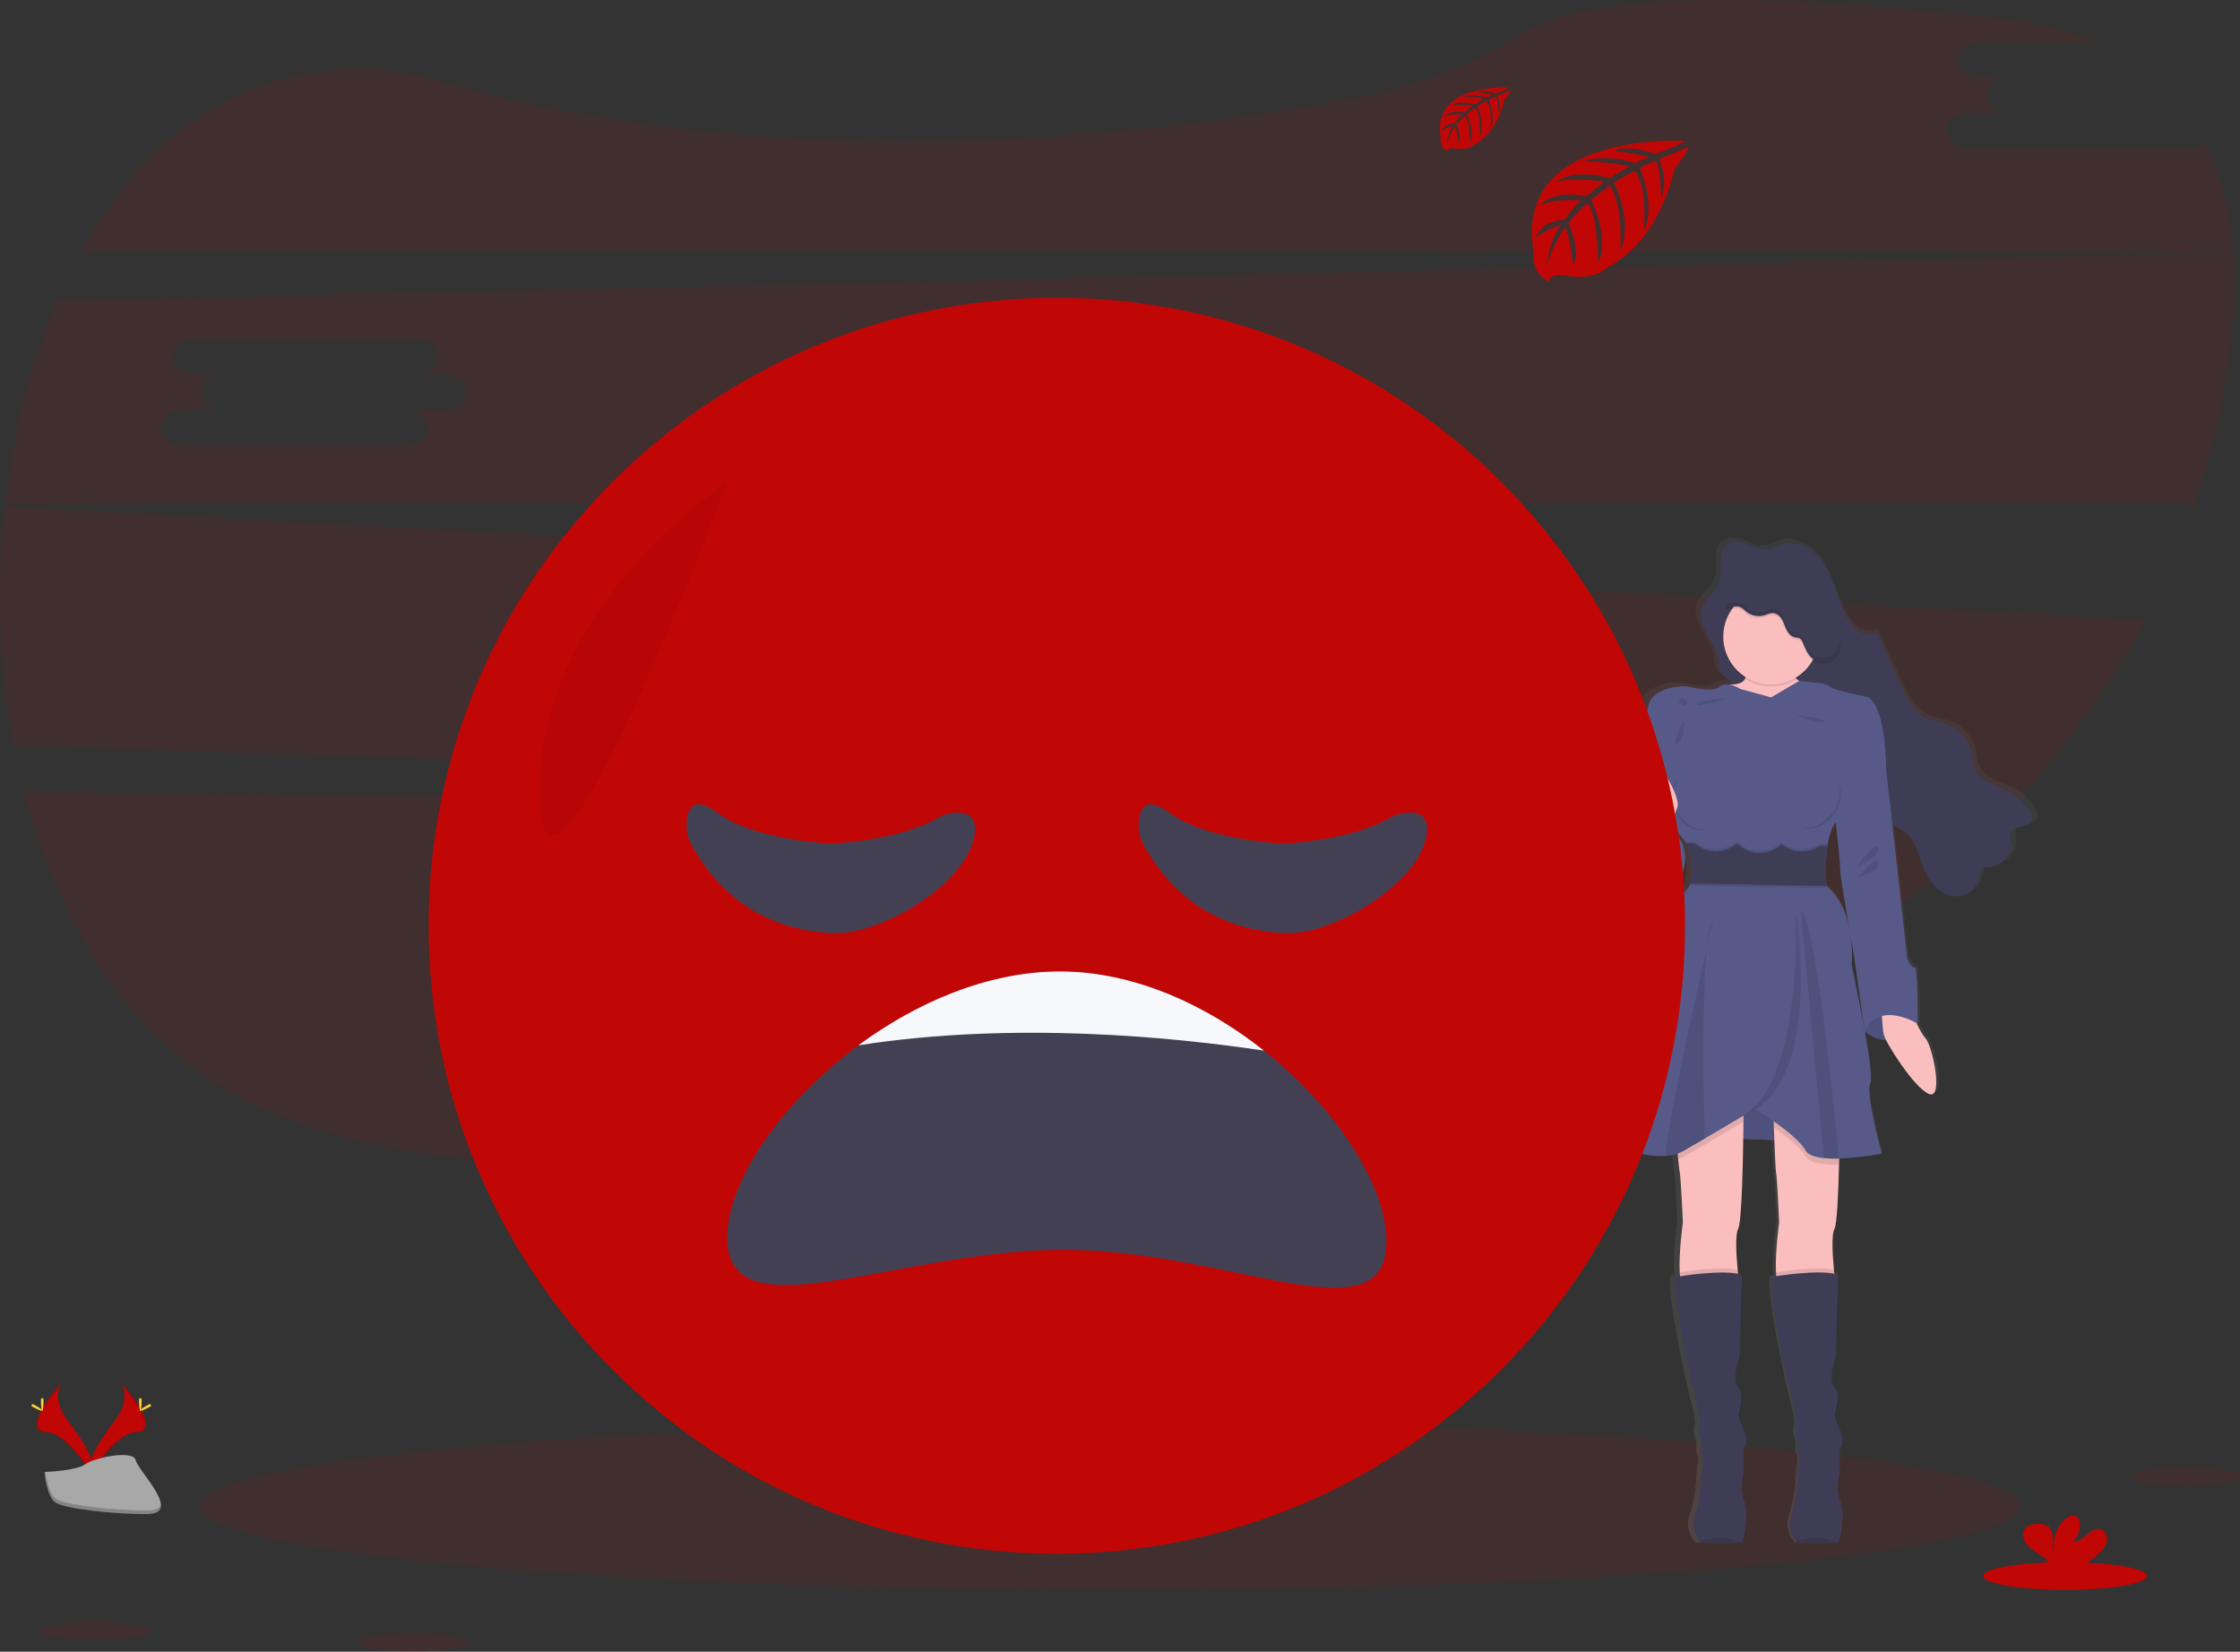 <svg width="339" height="250" viewBox="0 0 339 250" fill="none" xmlns="http://www.w3.org/2000/svg">
<rect x="0" y="0" width="339" height="250" fill="#333333" stroke="none"/>
<g clip-path="url(#clip0_1358_36904)">
<path opacity="0.1" d="M3.648 119.859C9.001 140.543 20.324 158.422 38.217 167.089C75.413 185.101 159.302 175.811 221.911 165.148C254.297 159.633 282.764 144.412 303.442 122.993L3.648 119.859Z" fill="#C10606"/>
<path opacity="0.1" d="M331.967 22.501H297.615C295.984 22.501 294.647 21.293 294.647 19.817C294.647 18.341 295.984 17.131 297.615 17.131H303.556C301.923 17.131 300.588 15.923 300.588 14.444C300.588 12.965 301.923 11.76 303.556 11.76H299.316C297.682 11.76 296.345 10.553 296.345 9.074C296.345 7.595 297.682 6.39 299.316 6.39H317.245C313.267 4.717 308.616 3.528 303.257 2.902C254.365 -2.776 236.91 0.98 230.753 4.84C223.078 9.712 214.552 13.093 205.624 14.804C175.46 20.433 119.048 27.206 67.918 12.648C42.506 5.398 23.618 17.633 12.299 38.085H337.933C337.508 32.142 336.235 26.651 333.899 21.848C333.346 22.275 332.666 22.505 331.967 22.501Z" fill="#C10606"/>
<path opacity="0.1" d="M0.737 76.688C-0.582 88.716 -0.134 100.874 2.069 112.773L303.675 122.752C311.977 114.144 319.031 104.413 324.631 93.846L0.737 76.688ZM120.026 102.43H114.088C115.721 102.43 117.058 103.641 117.058 105.116C117.058 106.592 115.721 107.8 114.088 107.8H79.735C78.105 107.8 76.767 106.592 76.767 105.116C76.767 103.641 78.105 102.43 79.735 102.43H85.677C84.043 102.43 82.709 101.222 82.709 99.746C82.709 98.27 84.043 97.059 85.677 97.059H81.433C79.8 97.059 78.463 95.852 78.463 94.376C78.463 92.9 79.8 91.689 81.433 91.689H115.786C117.419 91.689 118.753 92.897 118.753 94.376C118.753 95.855 117.419 97.059 115.786 97.059H120.026C121.66 97.059 122.994 98.267 122.994 99.746C122.994 101.225 121.66 102.43 120.026 102.43Z" fill="#C10606"/>
<path opacity="0.1" d="M337.946 38.27L8.666 45.51C4.659 54.824 2.003 65.355 0.779 76.268H332.177C334.333 69.884 335.934 63.324 336.959 56.664C337.949 50.252 338.343 44.05 337.946 38.27ZM67.635 62.009H61.697C63.33 62.009 64.667 63.22 64.667 64.696C64.667 66.172 63.33 67.383 61.697 67.383H27.344C25.714 67.383 24.376 66.172 24.376 64.696C24.376 63.22 25.714 62.009 27.344 62.009H33.286C31.652 62.009 30.318 60.801 30.318 59.326C30.318 57.85 31.652 56.639 33.286 56.639H29.042C27.409 56.639 26.071 55.431 26.071 53.955C26.071 52.48 27.409 51.269 29.042 51.269H63.395C65.028 51.269 66.362 52.477 66.362 53.955C66.362 55.434 65.028 56.639 63.395 56.639H67.635C69.268 56.639 70.603 57.85 70.603 59.326C70.603 60.801 69.268 62.009 67.635 62.009Z" fill="#C10606"/>
<path opacity="0.1" d="M167.981 240.655C244.057 240.655 305.73 234.983 305.73 227.986C305.73 220.989 244.057 215.317 167.981 215.317C91.905 215.317 30.232 220.989 30.232 227.986C30.232 234.983 91.905 240.655 167.981 240.655Z" fill="#C10606"/>
<path d="M308.373 123.341C308.372 123.319 308.372 123.298 308.373 123.276C308.373 123.242 308.373 123.212 308.373 123.181C308.311 122.828 308.178 122.491 307.982 122.192C307.277 121.063 306.294 120.134 305.128 119.493C303.094 118.377 300.299 117.9 299.485 115.771C299.236 115.111 299.23 114.394 299.106 113.703C298.891 112.628 298.396 111.628 297.672 110.805C296.947 109.981 296.019 109.362 294.98 109.011C294.012 108.687 292.968 108.598 292.028 108.198C289.926 107.304 288.816 105.101 287.876 103.064C286.66 100.435 285.444 97.805 284.228 95.174C283.303 95.639 282.107 95.42 281.241 94.838C280.407 94.217 279.742 93.396 279.309 92.45C278.055 90.016 277.516 87.259 276.042 84.942C274.569 82.625 271.626 80.795 269.025 81.802C268.517 82.056 267.992 82.273 267.454 82.452C265.225 82.973 262.76 80.428 260.852 81.663C260.536 81.867 260.277 82.149 260.104 82.483C260.102 82.463 260.102 82.442 260.104 82.421C259.855 82.923 259.717 83.471 259.697 84.03C259.697 84.144 259.697 84.255 259.697 84.362C259.697 84.381 259.697 84.399 259.697 84.418C259.697 84.862 259.725 85.311 259.731 85.761C259.738 86.139 259.709 86.517 259.644 86.889V86.858C259.608 87.068 259.555 87.274 259.484 87.474C258.988 88.805 257.614 89.677 256.969 90.928V90.867C256.897 91.003 256.834 91.144 256.781 91.289C256.667 91.617 256.608 91.961 256.606 92.308C256.55 94.659 259.043 96.872 259.333 99.395C259.54 101.182 259.949 101.755 261.469 102.766L261.802 102.987C261.669 102.987 261.534 103.006 261.383 103.009C261.324 103.01 261.265 103.016 261.207 103.028C260.939 102.954 260.658 102.94 260.384 102.988C260.11 103.036 259.85 103.144 259.623 103.305C258.458 104.229 255.703 103.517 254.479 103.305C253.256 103.092 249.065 103.665 248.479 105.988C247.894 108.312 246.889 113.106 246.889 113.106C246.889 113.106 246.889 116.147 246.516 116.714C246.502 116.753 246.502 116.797 246.516 116.837C246.516 117.69 246.547 122.82 245.721 124.142C245.518 124.45 245.533 125.131 245.684 125.969C244.815 127.087 243.998 128.394 244.143 129.25C244.408 131.004 247.965 136.516 253.062 133.564C253.062 133.564 255.962 128.261 252.313 125.442L252.47 124.826C253.573 126.182 254.39 127.155 254.39 127.155C254.39 127.155 254.433 127.269 254.501 127.463H254.39C254.866 128.759 255.155 130.116 255.247 131.493C255.233 131.998 255.141 132.498 254.976 132.975H255.071C255.043 133.08 255.013 133.185 254.976 133.283C254.796 133.804 254.462 134.257 254.017 134.581C251.468 136.386 248.55 149.28 248.55 149.28C248.55 149.28 242.769 170.124 241.613 171.31C240.658 172.284 246.661 175.026 251.166 174.699C251.795 174.662 252.417 174.544 253.016 174.348C253.043 174.656 253.074 174.964 253.105 175.244C253.2 176.169 253.299 177.025 253.361 177.293C253.521 177.965 253.838 184.823 253.838 184.823C253.838 184.823 253.188 189.279 253.345 192.378C253.345 192.591 253.373 192.794 253.391 192.994L252.831 193.081C251.98 194.991 255.484 210.929 255.962 212.269C256.278 213.326 256.456 214.418 256.492 215.52C256.492 215.52 256.184 216.654 256.439 217.273C256.599 217.652 256.702 218.051 256.748 218.459C256.748 218.459 256.538 219.488 256.855 220.16C257.173 220.832 256.803 222.009 256.803 222.009C256.803 222.009 256.698 226.652 255.743 229.178C255.483 229.858 255.407 230.595 255.523 231.313C255.64 232.032 255.944 232.707 256.405 233.27C256.472 233.358 256.544 233.441 256.621 233.52C256.621 233.52 261.891 233.563 262.819 233.52H262.939C263.312 233.467 264.267 229.289 263.416 227.277C262.566 225.265 263.312 222.788 263.312 222.788V219.128C263.312 219.128 264.267 218.247 263.312 216.355C262.356 214.463 262.514 213.89 262.514 213.89C262.514 213.89 263.577 210.846 262.461 209.866C261.346 208.886 262.674 205.171 262.674 205.171L263.05 192.785C262.853 192.721 262.652 192.669 262.449 192.631C262.427 192.427 262.406 192.218 262.384 191.996C262.165 189.753 261.977 186.703 262.464 185.834C262.951 184.965 263.185 177.38 263.262 172.108L268.119 172.293C268.221 174.758 268.329 177.007 268.397 177.293C268.557 177.965 268.877 184.823 268.877 184.823C268.877 184.823 268.224 189.279 268.381 192.378C268.381 192.591 268.409 192.794 268.427 192.994L267.867 193.081C267.016 194.991 270.52 210.929 270.998 212.269C271.314 213.326 271.493 214.418 271.531 215.52C271.531 215.52 271.223 216.654 271.475 217.273C271.635 217.652 271.738 218.051 271.783 218.459C271.783 218.459 271.574 219.488 271.891 220.16C272.209 220.832 271.839 222.009 271.839 222.009C271.839 222.009 271.734 226.652 270.779 229.178C270.523 229.859 270.451 230.596 270.571 231.313C270.691 232.03 270.999 232.703 271.463 233.264C271.529 233.352 271.601 233.435 271.679 233.513C271.679 233.513 276.948 233.556 277.876 233.513H277.996C278.369 233.461 279.325 229.283 278.474 227.271C277.623 225.259 278.369 222.782 278.369 222.782V219.128C278.369 219.128 279.325 218.247 278.369 216.355C277.414 214.463 277.571 213.89 277.571 213.89C277.571 213.89 278.634 210.846 277.519 209.866C276.403 208.886 277.731 205.171 277.731 205.171L278.113 192.785C277.912 192.72 277.706 192.668 277.497 192.631C277.475 192.427 277.454 192.218 277.432 191.996C277.214 189.753 277.026 186.703 277.512 185.834C277.904 185.122 278.129 180.538 278.231 176.061C278.231 175.753 278.231 175.445 278.255 175.137C280.487 175.044 282.709 174.795 284.906 174.391C284.906 174.391 282.308 165.206 283.103 163.712C283.445 163.068 282.952 159.639 282.277 155.945C283.218 156.706 284.388 157.13 285.599 157.146C286.761 159.38 290.296 164.519 292.286 165.311C294.622 166.235 292.869 158.04 291.756 156.854C291.23 156.206 290.787 155.495 290.437 154.737C290.468 154.7 290.502 154.669 290.533 154.635C290.564 154.601 290.588 145.916 290.055 146.073C289.522 146.23 288.887 144.782 288.887 144.782L287.242 130.341L286.551 124.296C287.128 124.721 287.812 124.992 288.4 125.414C290.003 126.588 290.527 128.65 291.229 130.474C291.809 131.974 292.622 133.462 293.957 134.405C295.291 135.348 297.248 135.597 298.579 134.642C299.812 133.746 300.176 132.128 300.447 130.652C302.684 131.438 305.399 129.337 305.11 127.041C305.039 126.474 304.829 125.855 305.125 125.359C305.717 124.379 307.59 124.949 308.207 123.982C308.31 123.814 308.364 123.621 308.361 123.424C308.37 123.381 308.373 123.362 308.373 123.341ZM278.446 131.284C278.412 131.835 279.17 136.266 279.787 139.772C279.281 137.588 278.267 135.255 276.271 133.656C276.271 133.656 276.271 133.545 276.246 133.348H276.271C276.271 133.348 276.187 132.467 276.175 131.213C276.179 130.101 276.261 128.992 276.422 127.892V127.864H276.381C276.381 127.771 276.406 127.676 276.422 127.584C276.544 126.655 276.796 125.749 277.17 124.891C277.336 124.554 277.526 124.231 277.741 123.923C278.07 126.903 278.477 130.726 278.446 131.284ZM280.104 141.55C280.375 143.063 280.57 144.126 280.57 144.126L282.206 155.359V155.412C281.325 150.67 280.2 145.672 280.2 145.672C280.314 144.299 280.282 142.917 280.104 141.55Z" fill="url(#paint0_linear_1358_36904)"/>
<path d="M260.048 100.011C259.74 97.164 256.658 94.709 257.583 92C258.085 90.525 259.657 89.622 260.187 88.155C260.538 87.188 260.381 86.125 260.384 85.096C260.387 84.067 260.627 82.918 261.484 82.347C263.333 81.115 265.712 83.651 267.869 83.133C268.391 82.955 268.899 82.739 269.389 82.486C271.907 81.485 274.754 83.309 276.169 85.613C277.583 87.918 278.113 90.666 279.327 93.088C279.742 94.023 280.384 94.84 281.195 95.463C282.033 96.043 283.18 96.261 284.086 95.799L287.614 103.656C288.539 105.68 289.599 107.874 291.621 108.764C292.527 109.162 293.537 109.251 294.474 109.575C295.492 109.934 296.398 110.554 297.102 111.373C297.805 112.192 298.28 113.182 298.481 114.243C298.601 114.933 298.604 115.648 298.847 116.304C299.633 118.424 302.336 118.898 304.305 120.001C305.444 120.643 306.399 121.567 307.079 122.685C307.387 123.218 307.652 123.917 307.322 124.441C306.727 125.402 304.918 124.835 304.345 125.812C304.055 126.305 304.259 126.921 304.345 127.488C304.626 129.771 301.997 131.863 299.833 131.081C299.572 132.55 299.217 134.162 298.028 135.052C296.749 136.007 294.853 135.754 293.562 134.818C292.271 133.881 291.488 132.399 290.927 130.905C290.246 129.087 289.738 127.035 288.187 125.867C287.627 125.448 286.955 125.177 286.406 124.755C285.174 123.812 284.557 122.256 284.116 120.75C283.546 118.87 283.093 116.938 282.267 115.164C281.441 113.389 280.135 111.738 278.344 110.927C276.665 110.172 274.729 110.222 272.994 109.609C270.008 108.555 267.799 106.044 264.828 104.861C263.878 104.462 262.978 103.953 262.147 103.345C260.652 102.362 260.245 101.792 260.048 100.011Z" fill="#3F3D56"/>
<g opacity="0.1">
<path opacity="0.1" d="M260.324 87.551C260.388 87.431 260.443 87.306 260.491 87.179C260.839 86.211 260.685 85.148 260.688 84.119C260.688 83.776 260.72 83.433 260.783 83.096C260.499 83.705 260.361 84.372 260.38 85.043C260.377 85.872 260.475 86.741 260.324 87.551Z" fill="black"/>
<path opacity="0.1" d="M298.317 134.085C297.038 135.037 295.143 134.787 293.852 133.847C292.56 132.908 291.775 131.432 291.229 129.931C290.548 128.114 290.043 126.062 288.489 124.894C287.932 124.475 287.257 124.201 286.711 123.782C285.479 122.839 284.862 121.283 284.418 119.792C283.848 117.912 283.398 115.98 282.569 114.206C281.74 112.431 280.44 110.78 278.646 109.969C276.97 109.214 275.034 109.264 273.299 108.651C270.31 107.597 268.1 105.086 265.133 103.903C264.183 103.502 263.282 102.994 262.449 102.387C260.988 101.379 260.599 100.809 260.384 99.031C260.076 96.363 257.364 94.037 257.786 91.523C257.717 91.659 257.656 91.799 257.604 91.942C256.679 94.653 259.761 97.109 260.069 99.953C260.27 101.73 260.686 102.3 262.134 103.308C262.968 103.915 263.868 104.424 264.818 104.824C267.786 106.007 269.996 108.521 272.985 109.572C274.72 110.188 276.655 110.136 278.332 110.89C280.126 111.701 281.414 113.355 282.255 115.127C283.096 116.899 283.546 118.824 284.104 120.713C284.557 122.204 285.152 123.76 286.397 124.703C286.955 125.122 287.63 125.396 288.175 125.815C289.716 126.983 290.234 129.035 290.915 130.853C291.476 132.347 292.261 133.826 293.553 134.762C294.844 135.699 296.739 135.952 298.018 135C298.835 134.384 299.251 133.444 299.525 132.436C299.281 133.086 298.863 133.656 298.317 134.085Z" fill="black"/>
<path opacity="0.1" d="M304.651 124.845C304.533 125.066 304.481 125.316 304.503 125.566C305.199 124.879 306.77 125.282 307.319 124.398C307.446 124.179 307.496 123.924 307.461 123.674C306.746 124.352 305.174 123.948 304.651 124.845Z" fill="black"/>
<path opacity="0.1" d="M300.123 130.113C300.064 130.421 300.006 130.751 299.932 131.071C301.818 131.66 303.997 130.147 304.305 128.237C303.556 129.706 301.707 130.689 300.123 130.113Z" fill="black"/>
</g>
<path d="M264.029 101.493C264.029 101.493 265.056 103.564 262.026 103.607C258.997 103.65 263.977 117.052 263.977 117.052L269.013 123.461L275.278 120.072L275.638 110.724L276.101 105.076C276.101 105.076 270.245 103.175 271.324 100.661C272.402 98.147 264.029 101.493 264.029 101.493Z" fill="#FBBEBE"/>
<path d="M282.215 156.139C282.215 156.139 285.913 159.777 290.227 154.949L286.915 151.434H282.723L282.215 156.139Z" fill="#575A89"/>
<path opacity="0.1" d="M282.616 151.434L282.107 156.139C282.107 156.139 285.806 159.777 290.12 154.949" fill="black"/>
<path d="M288.838 152.075C288.838 152.075 290.327 155.978 291.406 157.158C292.484 158.338 294.179 166.503 291.92 165.579C289.661 164.655 285.347 157.775 285.088 156.595C284.829 155.415 284.73 152.075 284.73 152.075H288.838Z" fill="#FBBEBE"/>
<path d="M256.531 172.102L276.458 172.872L274.147 164.448L264.109 164.245L256.531 172.102Z" fill="#575A89"/>
<path opacity="0.1" d="M259.303 172.102L279.233 172.872L276.921 164.448L266.881 164.245L259.303 172.102Z" fill="black"/>
<path d="M263.054 186.006C262.583 186.885 262.764 189.923 262.977 192.169C263.113 193.598 263.26 194.698 263.26 194.698C263.26 194.698 255.812 197.009 254.684 195.006C254.397 194.498 254.256 193.607 254.206 192.563C254.052 189.482 254.684 185.042 254.684 185.042C254.684 185.042 254.376 178.214 254.222 177.546C254.16 177.278 254.065 176.427 253.972 175.506C253.836 174.138 253.707 172.616 253.707 172.616L263.877 167.224C263.877 167.224 263.877 168.235 263.858 169.791C263.803 174.677 263.64 184.928 263.054 186.006Z" fill="#FBBEBE"/>
<path opacity="0.1" d="M263.259 194.698C263.259 194.698 255.811 197.009 254.683 195.006C254.396 194.498 254.254 193.608 254.205 192.563C255.746 192.329 260.436 191.682 262.976 192.169C263.111 193.598 263.259 194.698 263.259 194.698Z" fill="black"/>
<path d="M263.516 233.519H263.398C262.502 233.553 257.404 233.519 257.404 233.519C257.33 233.441 257.26 233.359 257.195 233.273C256.744 232.709 256.447 232.039 256.331 231.326C256.215 230.614 256.284 229.884 256.532 229.206C257.457 226.689 257.559 222.067 257.559 222.067C257.559 222.067 257.919 220.887 257.611 220.219C257.303 219.55 257.506 218.524 257.506 218.524C257.459 218.118 257.355 217.721 257.198 217.344C256.942 216.728 257.25 215.597 257.25 215.597C257.215 214.501 257.042 213.414 256.736 212.362C256.273 211.028 252.883 195.16 253.706 193.259C253.706 193.259 260.896 192.027 263.62 192.951L263.26 205.275C263.26 205.275 261.975 208.973 263.053 209.949C264.132 210.926 263.106 213.955 263.106 213.955C263.106 213.955 262.952 214.519 263.876 216.42C264.801 218.321 263.876 219.193 263.876 219.193V222.837C263.876 222.837 263.158 225.302 263.978 227.305C264.798 229.308 263.876 233.455 263.516 233.519Z" fill="#3F3D56"/>
<path d="M277.626 186.007C277.155 186.885 277.337 189.923 277.549 192.169C277.685 193.598 277.833 194.698 277.833 194.698C277.833 194.698 270.384 197.009 269.256 195.006C268.97 194.498 268.828 193.608 268.779 192.563C268.624 189.482 269.256 185.042 269.256 185.042C269.256 185.042 268.948 178.215 268.794 177.546C268.711 177.185 268.566 173.747 268.452 170.663C268.356 168.032 268.279 165.653 268.279 165.653L278.449 167.224C278.449 167.224 278.449 171.695 278.323 176.289C278.212 180.744 278.005 185.31 277.626 186.007Z" fill="#FBBEBE"/>
<path opacity="0.1" d="M277.834 194.698C277.834 194.698 270.385 197.009 269.257 195.006C268.97 194.498 268.829 193.608 268.779 192.563C270.32 192.329 275.011 191.682 277.55 192.169C277.686 193.598 277.834 194.698 277.834 194.698Z" fill="black"/>
<path d="M278.089 233.52H277.972C277.075 233.553 271.978 233.52 271.978 233.52C271.904 233.442 271.834 233.359 271.769 233.273C271.318 232.709 271.021 232.039 270.904 231.326C270.788 230.614 270.858 229.884 271.106 229.206C272.031 226.677 272.123 222.055 272.123 222.055C272.123 222.055 272.484 220.875 272.175 220.206C271.867 219.538 272.071 218.512 272.071 218.512C272.023 218.106 271.92 217.709 271.762 217.332C271.507 216.715 271.815 215.585 271.815 215.585C271.78 214.489 271.607 213.402 271.3 212.35C270.838 211.016 267.448 195.148 268.271 193.247C268.271 193.247 275.461 192.015 278.185 192.939L277.824 205.263C277.824 205.263 276.539 208.96 277.618 209.937C278.696 210.914 277.67 213.943 277.67 213.943C277.67 213.943 277.516 214.506 278.441 216.407C279.365 218.308 278.441 219.18 278.441 219.18V222.825C278.441 222.825 277.723 225.29 278.542 227.293C279.362 229.295 278.45 233.455 278.089 233.52Z" fill="#3F3D56"/>
<path opacity="0.1" d="M268.037 103.915C272.037 103.915 275.279 100.673 275.279 96.674C275.279 92.675 272.037 89.434 268.037 89.434C264.037 89.434 260.795 92.675 260.795 96.674C260.795 100.673 264.037 103.915 268.037 103.915Z" fill="black"/>
<path d="M268.037 103.607C272.037 103.607 275.279 100.365 275.279 96.366C275.279 92.367 272.037 89.126 268.037 89.126C264.037 89.126 260.795 92.367 260.795 96.366C260.795 100.365 264.037 103.607 268.037 103.607Z" fill="#FBBEBE"/>
<path opacity="0.1" d="M253.707 172.616L263.877 167.224C263.877 167.224 263.877 168.235 263.858 169.791C262.373 170.678 260.133 172.012 257.978 173.272C256.807 173.96 255.664 174.625 254.684 175.183C254.456 175.306 254.218 175.409 253.972 175.491C253.836 174.138 253.707 172.616 253.707 172.616Z" fill="black"/>
<path opacity="0.1" d="M278.45 167.212C278.45 167.212 278.45 171.683 278.324 176.276H278.287C277.527 176.303 276.766 176.28 276.01 176.206C274.681 176.064 273.618 175.713 273.236 175.016C272.463 173.661 270.296 171.935 268.466 170.65C268.37 168.019 268.293 165.641 268.293 165.641L278.45 167.212Z" fill="black"/>
<path d="M276.557 128.055C276.299 130.06 276.249 132.087 276.409 134.103C281.081 137.954 280.208 146.067 280.208 146.067C280.208 146.067 283.805 162.501 283.034 163.989C282.264 165.477 284.779 174.619 284.779 174.619C282.635 175.025 280.465 175.274 278.285 175.364C277.526 175.391 276.765 175.368 276.008 175.294C274.68 175.152 273.617 174.801 273.234 174.104C271.798 171.59 265.582 167.84 265.582 167.84C265.582 167.84 261.644 170.201 257.977 172.348C256.806 173.035 255.662 173.701 254.682 174.258C253.887 174.68 253.008 174.921 252.109 174.964C247.748 175.287 241.939 172.558 242.864 171.59C243.995 170.407 249.594 149.662 249.594 149.662C249.594 149.662 252.417 136.823 254.883 135.027C255.315 134.701 255.637 134.25 255.807 133.736C256.651 131.392 255.24 127.633 255.24 127.633C255.24 127.633 247.28 117.826 247.637 117.259C247.995 116.692 247.998 113.666 247.998 113.666C247.998 113.666 248.975 108.891 249.539 106.58C250.103 104.269 254.161 103.702 255.342 103.909C256.522 104.115 259.191 104.833 260.319 103.909C261.447 102.984 263.351 104.269 263.351 104.269L268.029 105.557L272.236 103.092C272.236 103.092 276.452 103.308 276.812 103.872C277.173 104.435 282.72 105.517 282.72 105.517C285.543 107.415 285.441 116.455 285.441 116.455C285.441 116.455 278.661 122.358 277.275 125.39C276.915 126.241 276.674 127.138 276.557 128.055Z" fill="#575A89"/>
<path d="M283.906 115.204L285.447 116.436L287.041 130.763L288.631 145.142C288.631 145.142 289.247 146.581 289.762 146.427C290.276 146.273 290.224 154.949 290.224 154.949C290.224 154.949 284.326 151.323 282.211 156.139L280.566 144.526C280.566 144.526 278.458 132.664 278.51 131.74C278.563 130.816 277.432 120.802 277.432 120.802L283.906 115.204Z" fill="#575A89"/>
<path d="M248.776 115.872L247.645 117.259C247.645 117.259 247.75 123.214 246.875 124.653C245.999 126.092 249.291 134.513 250.523 133.998C251.756 133.484 254.53 120.34 254.53 120.186C254.53 120.032 248.776 115.872 248.776 115.872Z" fill="#575A89"/>
<path d="M248.674 124.345C248.674 124.345 245.078 127.99 245.333 129.737C245.589 131.484 249.031 136.971 253.962 134.023C253.962 134.023 258.536 125.424 248.674 124.345Z" fill="#575A89"/>
<path opacity="0.1" d="M263.399 233.529C262.502 233.563 257.405 233.529 257.405 233.529C257.33 233.451 257.26 233.368 257.195 233.282C258.499 232.839 261.316 232.173 263.399 233.529Z" fill="black"/>
<path opacity="0.1" d="M277.979 233.529C277.082 233.563 271.985 233.529 271.985 233.529C271.91 233.451 271.84 233.368 271.775 233.282C273.073 232.839 275.89 232.173 277.979 233.529Z" fill="black"/>
<path opacity="0.1" d="M258.342 143.214C257.556 150.75 257.815 165.705 257.978 172.348C256.807 173.035 255.664 173.701 254.684 174.258C253.888 174.68 253.01 174.921 252.111 174.964C251.784 172.955 256.308 152.321 258.342 143.214Z" fill="black"/>
<path opacity="0.1" d="M259.303 138.937C259.282 139.045 258.909 140.684 258.342 143.214C258.564 141.054 258.872 139.504 259.303 138.937Z" fill="black"/>
<path opacity="0.1" d="M271.814 138.124C271.814 138.124 276.181 165.545 263.25 168.934C263.247 168.922 272.196 167.563 271.814 138.124Z" fill="black"/>
<path opacity="0.1" d="M278.286 175.365C277.526 175.392 276.765 175.368 276.008 175.294L272.52 137.8C274.745 139.255 277.407 165.863 278.286 175.365Z" fill="black"/>
<path opacity="0.1" d="M262.644 92.108C262.875 92.09 263.108 92.114 263.331 92.179C263.658 92.342 263.952 92.563 264.2 92.832C264.602 93.168 265.082 93.397 265.596 93.496C266.111 93.596 266.642 93.564 267.14 93.402C267.491 93.245 267.864 93.141 268.246 93.094C268.835 93.094 269.343 93.525 269.648 94.019C269.954 94.511 270.111 95.097 270.373 95.624C270.635 96.151 271.054 96.65 271.63 96.779C271.906 96.79 272.178 96.853 272.431 96.964C272.586 97.09 272.706 97.255 272.776 97.442C273.257 98.48 273.639 99.706 274.666 100.214C275.043 100.389 275.455 100.479 275.871 100.476C276.294 100.507 276.718 100.431 277.103 100.255C277.483 100.043 277.796 99.73 278.009 99.352C278.65 98.292 278.724 96.979 278.573 95.75C278.385 94.199 277.833 92.715 276.962 91.418C276.044 90.106 274.794 89.062 273.34 88.391C271.886 87.721 270.281 87.448 268.687 87.601C268.131 87.663 267.58 87.766 267.038 87.909C265.078 88.433 263.155 89.412 261.966 91.055C261.678 91.464 261.362 91.854 261.02 92.219C261.559 92.167 262.101 92.121 262.644 92.108Z" fill="black"/>
<path d="M262.644 91.8C262.875 91.782 263.108 91.806 263.331 91.871C263.658 92.034 263.952 92.255 264.2 92.524C264.602 92.86 265.082 93.088 265.596 93.188C266.111 93.288 266.642 93.255 267.14 93.094C267.491 92.937 267.864 92.833 268.246 92.786C268.835 92.786 269.343 93.217 269.648 93.71C269.954 94.203 270.111 94.789 270.373 95.316C270.635 95.843 271.054 96.342 271.63 96.471C271.906 96.482 272.178 96.544 272.431 96.656C272.586 96.782 272.706 96.947 272.776 97.133C273.257 98.172 273.639 99.398 274.666 99.906C275.043 100.081 275.455 100.171 275.871 100.168C276.294 100.199 276.718 100.123 277.103 99.946C277.483 99.735 277.796 99.422 278.009 99.044C278.65 97.984 278.724 96.671 278.573 95.442C278.385 93.891 277.833 92.407 276.962 91.11C276.044 89.798 274.794 88.754 273.34 88.083C271.886 87.413 270.281 87.14 268.687 87.293C268.131 87.355 267.58 87.458 267.038 87.601C265.078 88.124 263.155 89.104 261.966 90.746C261.678 91.156 261.362 91.546 261.02 91.911C261.559 91.859 262.101 91.812 262.644 91.8Z" fill="#3F3D56"/>
<path opacity="0.1" d="M254.784 109.042C254.784 109.042 255.145 111.919 253.912 112.637C252.68 113.355 254.784 109.042 254.784 109.042Z" fill="black"/>
<path opacity="0.1" d="M280.928 131.33C280.928 131.33 283.855 127.017 284.268 128.249C284.68 129.481 280.928 131.33 280.928 131.33Z" fill="black"/>
<path opacity="0.1" d="M281.133 132.766C281.133 132.766 284.02 129.223 284.297 130.609C284.574 131.996 281.133 132.766 281.133 132.766Z" fill="black"/>
<path opacity="0.1" d="M272.652 128.548C271.605 128.563 270.583 128.226 269.749 127.593H269.496C268.631 128.382 267.496 128.809 266.325 128.785C265.716 128.799 265.111 128.69 264.546 128.463C263.98 128.236 263.467 127.897 263.037 127.466H262.701C261.814 128.189 260.699 128.574 259.555 128.553C258.411 128.532 257.311 128.107 256.451 127.352L255.246 127.331C255.246 127.331 256.658 131.09 255.813 133.434L276.409 133.801C276.249 131.785 276.299 129.758 276.556 127.753V127.725L275.425 127.704C274.612 128.268 273.642 128.563 272.652 128.548Z" fill="black"/>
<path opacity="0.1" d="M272.652 129.164C271.605 129.179 270.583 128.843 269.749 128.209H269.496C268.631 128.999 267.496 129.426 266.325 129.401C265.716 129.415 265.111 129.306 264.546 129.079C263.98 128.852 263.467 128.513 263.037 128.083H262.701C261.814 128.805 260.699 129.19 259.555 129.169C258.411 129.148 257.311 128.723 256.451 127.969L255.246 127.947C255.246 127.947 256.658 131.706 255.813 134.051L276.409 134.417C276.249 132.401 276.299 130.375 276.556 128.369V128.341L275.425 128.32C274.612 128.884 273.642 129.179 272.652 129.164Z" fill="black"/>
<path d="M272.652 128.856C271.605 128.871 270.583 128.534 269.749 127.901H269.496C268.631 128.691 267.496 129.118 266.325 129.093C265.716 129.107 265.111 128.998 264.546 128.771C263.98 128.544 263.467 128.205 263.037 127.774H262.701C261.814 128.497 260.699 128.882 259.555 128.861C258.411 128.84 257.311 128.415 256.451 127.66L255.246 127.639C255.246 127.639 256.658 131.398 255.813 133.742L276.409 134.109C276.249 132.093 276.299 130.067 276.556 128.061V128.033L275.425 128.012C274.612 128.576 273.642 128.871 272.652 128.856Z" fill="#3F3D56"/>
<path opacity="0.1" d="M271.738 108.312C271.738 108.312 276.073 108.589 276.101 109.205C276.129 109.821 271.738 108.312 271.738 108.312Z" fill="black"/>
<path opacity="0.1" d="M261.203 105.683C261.203 105.683 256.868 105.961 256.84 106.577C256.812 107.193 261.203 105.683 261.203 105.683Z" fill="black"/>
<path opacity="0.1" d="M277.774 118.282C277.731 118.251 277.688 118.226 277.645 118.198C278.754 119.197 278.569 121.378 277.207 123.177C275.845 124.977 273.777 125.726 272.52 124.918C272.56 124.952 272.593 124.989 272.637 125.023C273.869 125.966 276.027 125.226 277.45 123.365C278.874 121.504 279.013 119.228 277.774 118.282Z" fill="black"/>
<path opacity="0.1" d="M253.956 122.946C252.859 120.968 253 118.784 254.242 117.955C254.196 117.977 254.147 117.995 254.101 118.02C252.739 118.778 252.56 121.048 253.688 123.094C254.816 125.14 256.85 126.175 258.212 125.43C258.257 125.404 258.3 125.375 258.341 125.343C256.982 125.96 255.053 124.924 253.956 122.946Z" fill="black"/>
<path opacity="0.1" d="M255.423 106.266L255.025 106.882L254.012 106.343L254.545 105.523C254.897 105.69 255.2 105.946 255.423 106.266Z" fill="black"/>
<path d="M248.982 129.069C248.982 129.069 249.885 124.823 248.674 123.473C247.463 122.124 247.851 115.05 249.7 115.204C251.549 115.358 254.323 120.953 253.861 122.136C253.398 123.319 251.651 129.377 251.651 129.377L248.982 129.069Z" fill="#FBBEBE"/>
<path opacity="0.1" d="M277.977 98.437C277.764 98.815 277.45 99.128 277.071 99.339C276.685 99.516 276.261 99.592 275.838 99.561C275.422 99.564 275.011 99.474 274.633 99.299C273.607 98.788 273.225 97.562 272.744 96.526C272.683 96.34 272.575 96.172 272.43 96.04C272.18 95.926 271.912 95.86 271.638 95.846C271.062 95.716 270.646 95.214 270.38 94.69C270.115 94.166 269.958 93.587 269.656 93.085C269.354 92.583 268.843 92.142 268.254 92.16C267.871 92.211 267.498 92.32 267.148 92.484C266.649 92.644 266.118 92.675 265.604 92.575C265.09 92.475 264.61 92.246 264.208 91.911C263.96 91.642 263.666 91.421 263.339 91.258C263.116 91.192 262.883 91.168 262.651 91.187C262.297 91.187 261.946 91.221 261.591 91.249C261.416 91.479 261.228 91.699 261.027 91.908C261.567 91.862 262.109 91.815 262.651 91.803C262.883 91.785 263.116 91.809 263.339 91.874C263.666 92.037 263.96 92.258 264.208 92.527C264.61 92.863 265.09 93.091 265.604 93.191C266.118 93.292 266.649 93.26 267.148 93.1C267.498 92.937 267.871 92.828 268.254 92.777C268.843 92.777 269.351 93.208 269.656 93.701C269.961 94.194 270.119 94.779 270.38 95.306C270.642 95.833 271.062 96.332 271.638 96.462C271.912 96.477 272.18 96.542 272.43 96.656C272.585 96.782 272.704 96.947 272.775 97.133C273.256 98.172 273.638 99.398 274.664 99.906C275.042 100.081 275.453 100.171 275.869 100.168C276.292 100.199 276.716 100.123 277.102 99.946C277.481 99.734 277.795 99.422 278.008 99.044C278.486 98.173 278.7 97.181 278.624 96.191C278.601 96.982 278.378 97.754 277.977 98.437Z" fill="black"/>
<path d="M250.348 132.436C251.88 132.436 253.121 131.595 253.121 130.557C253.121 129.519 251.88 128.677 250.348 128.677C248.816 128.677 247.574 129.519 247.574 130.557C247.574 131.595 248.816 132.436 250.348 132.436Z" fill="#575A89"/>
<path d="M159.94 235.174C212.447 235.174 255.012 192.618 255.012 140.123C255.012 87.628 212.447 45.073 159.94 45.073C107.433 45.073 64.867 87.628 64.867 140.123C64.867 192.618 107.433 235.174 159.94 235.174Z" fill="#C10606"/>
<path d="M209.826 187.889C209.826 202.894 186.232 189.171 160.937 189.171C135.641 189.171 110.057 202.327 110.057 187.322C110.057 178.766 118.211 166.867 129.909 158.224C138.723 151.711 149.546 147.046 160.419 147.046C171.599 147.046 182.552 152.096 191.289 159.029C202.315 167.77 209.826 179.515 209.826 187.889Z" fill="#444053"/>
<path d="M191.285 159.022C177.839 156.998 153.521 154.53 129.908 158.218C138.722 151.705 149.545 147.04 160.418 147.04C171.595 147.04 182.548 152.09 191.285 159.022Z" fill="#F6F8FB"/>
<path opacity="0.05" d="M110.056 73.027C110.056 73.027 81.418 91.332 81.652 119.964C81.886 148.596 110.056 73.027 110.056 73.027Z" fill="black"/>
<path d="M254.975 21.33C254.975 21.33 229.027 19.768 232.087 37.946C232.087 37.946 231.47 41.157 234.392 42.617C234.392 42.617 234.438 41.271 237.052 41.727C237.983 41.883 238.929 41.928 239.871 41.862C241.144 41.776 242.354 41.276 243.317 40.439C243.317 40.439 250.611 37.429 253.45 25.508C253.45 25.508 255.548 22.908 255.465 22.242L251.086 24.109C251.086 24.109 252.581 27.267 251.394 29.892C251.394 29.892 251.252 24.226 250.411 24.347C250.241 24.374 248.137 25.44 248.137 25.44C248.137 25.44 250.71 30.943 248.753 34.939C248.753 34.939 249.49 28.161 247.317 25.838L244.235 27.637C244.235 27.637 247.243 33.319 245.203 37.956C245.203 37.956 245.727 30.845 243.588 28.075L240.793 30.253C240.793 30.253 243.619 35.854 241.896 39.7C241.896 39.7 241.671 31.421 240.189 30.795C240.189 30.795 237.745 32.952 237.372 33.836C237.372 33.836 239.307 37.9 238.109 40.045C238.109 40.045 237.372 34.529 236.768 34.499C236.768 34.499 234.333 38.153 234.078 40.661C234.078 40.661 234.185 36.933 236.176 34.151C236.176 34.151 233.822 34.554 232.45 36.082C232.45 36.082 232.829 33.497 236.765 33.272C236.765 33.272 238.777 30.5 239.317 30.333C239.317 30.333 235.387 30.003 233.005 31.06C233.005 31.06 235.101 28.623 240.035 29.729L242.808 27.48C242.808 27.48 237.637 26.771 235.443 27.554C235.443 27.554 237.967 25.397 243.551 26.969L246.556 25.172C246.556 25.172 242.146 24.223 239.517 24.556C239.517 24.556 242.291 23.062 247.434 24.682L249.591 23.718C249.591 23.718 246.358 23.083 245.412 22.985C244.466 22.886 244.417 22.621 244.417 22.621C246.47 22.288 248.575 22.532 250.497 23.327C250.497 23.327 255.052 21.617 254.975 21.33Z" fill="#C10606"/>
<path d="M228.362 13.248C228.362 13.248 216.651 12.54 218.019 20.754C218.019 20.754 217.745 22.205 219.061 22.864C219.061 22.864 219.08 22.248 220.263 22.464C220.683 22.533 221.11 22.554 221.536 22.526C222.111 22.485 222.658 22.259 223.095 21.882C223.095 21.882 226.389 20.52 227.671 15.134C227.671 15.134 228.621 13.96 228.596 13.658L226.618 14.502C226.618 14.502 227.296 15.929 226.762 17.115C226.762 17.115 226.698 14.555 226.319 14.617C226.242 14.617 225.289 15.11 225.289 15.11C225.289 15.11 226.454 17.596 225.576 19.401C225.576 19.401 225.909 16.339 224.929 15.288L223.536 16.102C223.536 16.102 224.895 18.671 223.973 20.766C223.973 20.766 224.208 17.553 223.243 16.302L221.979 17.285C221.979 17.285 223.255 19.814 222.479 21.552C222.479 21.552 222.377 17.811 221.705 17.528C221.705 17.528 220.602 18.502 220.432 18.902C220.432 18.902 221.308 20.751 220.765 21.709C220.765 21.709 220.432 19.216 220.149 19.207C220.149 19.207 219.049 20.856 218.935 21.98C218.988 20.934 219.314 19.919 219.881 19.038C219.247 19.158 218.662 19.461 218.198 19.91C218.198 19.91 218.368 18.742 220.152 18.64C220.152 18.64 221.061 17.389 221.305 17.312C221.305 17.312 219.529 17.165 218.454 17.642C218.454 17.642 219.4 16.539 221.631 17.026L222.864 16.012C222.864 16.012 220.528 15.704 219.536 16.043C219.536 16.043 220.676 15.069 223.2 15.781L224.556 14.968C224.556 14.968 222.565 14.54 221.375 14.694C221.375 14.694 222.63 14.019 224.953 14.752L225.924 14.315C225.924 14.315 224.463 14.028 224.038 13.985C223.613 13.942 223.585 13.822 223.585 13.822C224.51 13.668 225.46 13.774 226.328 14.13C226.328 14.13 228.396 13.378 228.362 13.248Z" fill="#C10606"/>
<path opacity="0.1" d="M330.702 224.92C335.285 224.92 339.001 224.293 339.001 223.518C339.001 222.744 335.285 222.116 330.702 222.116C326.118 222.116 322.402 222.744 322.402 223.518C322.402 224.293 326.118 224.92 330.702 224.92Z" fill="#C10606"/>
<path opacity="0.1" d="M14.412 248.241C18.996 248.241 22.712 247.613 22.712 246.839C22.712 246.065 18.996 245.437 14.412 245.437C9.829 245.437 6.113 246.065 6.113 246.839C6.113 247.613 9.829 248.241 14.412 248.241Z" fill="#C10606"/>
<path opacity="0.1" d="M62.59 250C67.174 250 70.889 249.372 70.889 248.598C70.889 247.824 67.174 247.196 62.59 247.196C58.007 247.196 54.291 247.824 54.291 248.598C54.291 249.372 58.007 250 62.59 250Z" fill="#C10606"/>
<path d="M312.536 240.637C319.38 240.637 324.928 239.699 324.928 238.542C324.928 237.385 319.38 236.447 312.536 236.447C305.693 236.447 300.145 237.385 300.145 238.542C300.145 239.699 305.693 240.637 312.536 240.637Z" fill="#C10606"/>
<path d="M317.659 235.119C318.224 234.657 318.637 234.035 318.842 233.335C318.993 232.629 318.691 231.779 318.016 231.52C317.258 231.23 316.447 231.757 315.834 232.287C315.221 232.817 314.515 233.421 313.711 233.31C314.124 232.936 314.434 232.46 314.609 231.93C314.784 231.401 314.818 230.835 314.709 230.287C314.674 230.061 314.578 229.848 314.432 229.671C314.01 229.221 313.249 229.412 312.743 229.767C311.141 230.894 310.694 233.07 310.684 235.029C310.524 234.324 310.66 233.587 310.657 232.872C310.654 232.158 310.453 231.332 309.843 230.953C309.465 230.751 309.04 230.651 308.61 230.663C307.889 230.636 307.088 230.706 306.595 231.233C305.979 231.89 306.142 232.986 306.675 233.698C307.208 234.41 308.016 234.872 308.758 235.368C309.356 235.723 309.866 236.209 310.25 236.789C310.295 236.87 310.332 236.956 310.361 237.044H314.876C315.886 236.531 316.822 235.883 317.659 235.119Z" fill="#C10606"/>
<path d="M18.287 209.284C18.287 209.284 19.979 211.496 17.504 214.83C15.029 218.164 12.989 220.992 13.806 223.075C13.806 223.075 17.538 216.87 20.586 216.78C23.634 216.691 21.628 213.015 18.287 209.284Z" fill="#C10606"/>
<path opacity="0.1" d="M18.287 209.284C18.434 209.498 18.55 209.731 18.632 209.977C21.597 213.459 23.174 216.709 20.327 216.789C17.67 216.866 14.472 221.611 13.723 222.81C13.749 222.903 13.78 222.994 13.815 223.084C13.815 223.084 17.547 216.879 20.595 216.789C23.643 216.7 21.627 213.015 18.287 209.284Z" fill="black"/>
<path d="M21.434 212.103C21.434 212.883 21.345 213.514 21.237 213.514C21.129 213.514 21.043 212.898 21.043 212.103C21.043 211.308 21.151 211.69 21.262 211.69C21.373 211.69 21.434 211.324 21.434 212.103Z" fill="#FFD037"/>
<path d="M22.499 213.033C21.815 213.406 21.22 213.631 21.168 213.536C21.115 213.44 21.63 213.064 22.314 212.691C22.998 212.319 22.727 212.59 22.779 212.691C22.831 212.793 23.195 212.661 22.499 213.033Z" fill="#FFD037"/>
<path d="M9.344 209.284C9.344 209.284 7.652 211.496 10.124 214.83C12.595 218.164 14.639 220.992 13.822 223.075C13.822 223.075 10.087 216.87 7.042 216.78C3.997 216.691 6 213.015 9.344 209.284Z" fill="#C10606"/>
<path opacity="0.1" d="M9.345 209.284C9.196 209.497 9.08 209.73 9 209.977C6.035 213.459 4.454 216.709 7.305 216.789C9.958 216.866 13.16 221.611 13.906 222.81C13.881 222.903 13.851 222.994 13.816 223.084C13.816 223.084 10.081 216.879 7.037 216.789C3.992 216.7 6.001 213.015 9.345 209.284Z" fill="black"/>
<path d="M6.197 212.103C6.197 212.883 6.284 213.514 6.391 213.514C6.499 213.514 6.585 212.898 6.585 212.103C6.585 211.308 6.478 211.69 6.37 211.69C6.262 211.69 6.197 211.324 6.197 212.103Z" fill="#FFD037"/>
<path d="M5.116 213.033C5.8 213.406 6.397 213.631 6.45 213.536C6.502 213.44 5.988 213.064 5.304 212.691C4.62 212.319 4.888 212.59 4.838 212.691C4.789 212.793 4.432 212.661 5.116 213.033Z" fill="#FFD037"/>
<path d="M6.736 222.794C6.736 222.794 11.47 222.65 12.9 221.633C14.33 220.616 20.182 219.405 20.537 221.017C20.891 222.628 27.649 229.12 22.305 229.163C16.962 229.206 9.889 228.328 8.465 227.462C7.041 226.596 6.736 222.794 6.736 222.794Z" fill="#A8A8A8"/>
<path opacity="0.2" d="M22.395 228.611C17.051 228.654 9.978 227.776 8.555 226.911C7.47 226.251 7.038 223.882 6.894 222.788H6.736C6.736 222.788 7.045 226.606 8.459 227.471C9.874 228.337 16.956 229.215 22.299 229.172C23.84 229.172 24.373 228.608 24.346 227.798C24.13 228.294 23.544 228.602 22.395 228.611Z" fill="black"/>
<path d="M126.14 127.661C127.949 127.559 136.464 126.918 141.873 123.834C142.741 123.323 143.722 123.034 144.729 122.993C146.449 122.944 148.427 123.661 147.161 127.679C145.108 134.251 133.191 141.646 125.795 141.236C118.682 140.841 110.244 137.976 104.673 127.901C104.139 126.932 103.876 125.836 103.911 124.731C103.976 122.697 104.716 120.149 108.534 122.99C113.693 126.826 123.481 127.553 125.444 127.661C125.676 127.673 125.908 127.673 126.14 127.661Z" fill="#444053"/>
<path d="M194.554 127.661C196.363 127.559 204.878 126.918 210.287 123.834C211.155 123.323 212.136 123.034 213.143 122.993C214.863 122.944 216.842 123.661 215.575 127.679C213.522 134.251 201.605 141.646 194.209 141.236C187.096 140.841 178.658 137.976 173.087 127.901C172.553 126.932 172.29 125.836 172.325 124.731C172.39 122.697 173.13 120.149 176.948 122.99C182.107 126.826 191.895 127.553 193.858 127.661C194.09 127.673 194.322 127.673 194.554 127.661Z" fill="#444053"/>
</g>
<defs>
<linearGradient id="paint0_linear_1358_36904" x1="274.936" y1="233.541" x2="274.936" y2="81.325" gradientUnits="userSpaceOnUse">
<stop stop-color="#808080" stop-opacity="0.25"/>
<stop offset="0.54" stop-color="#808080" stop-opacity="0.12"/>
<stop offset="1" stop-color="#808080" stop-opacity="0.1"/>
</linearGradient>
<clipPath id="clip0_1358_36904">
<rect width="339" height="250" fill="white"/>
</clipPath>
</defs>
</svg>
